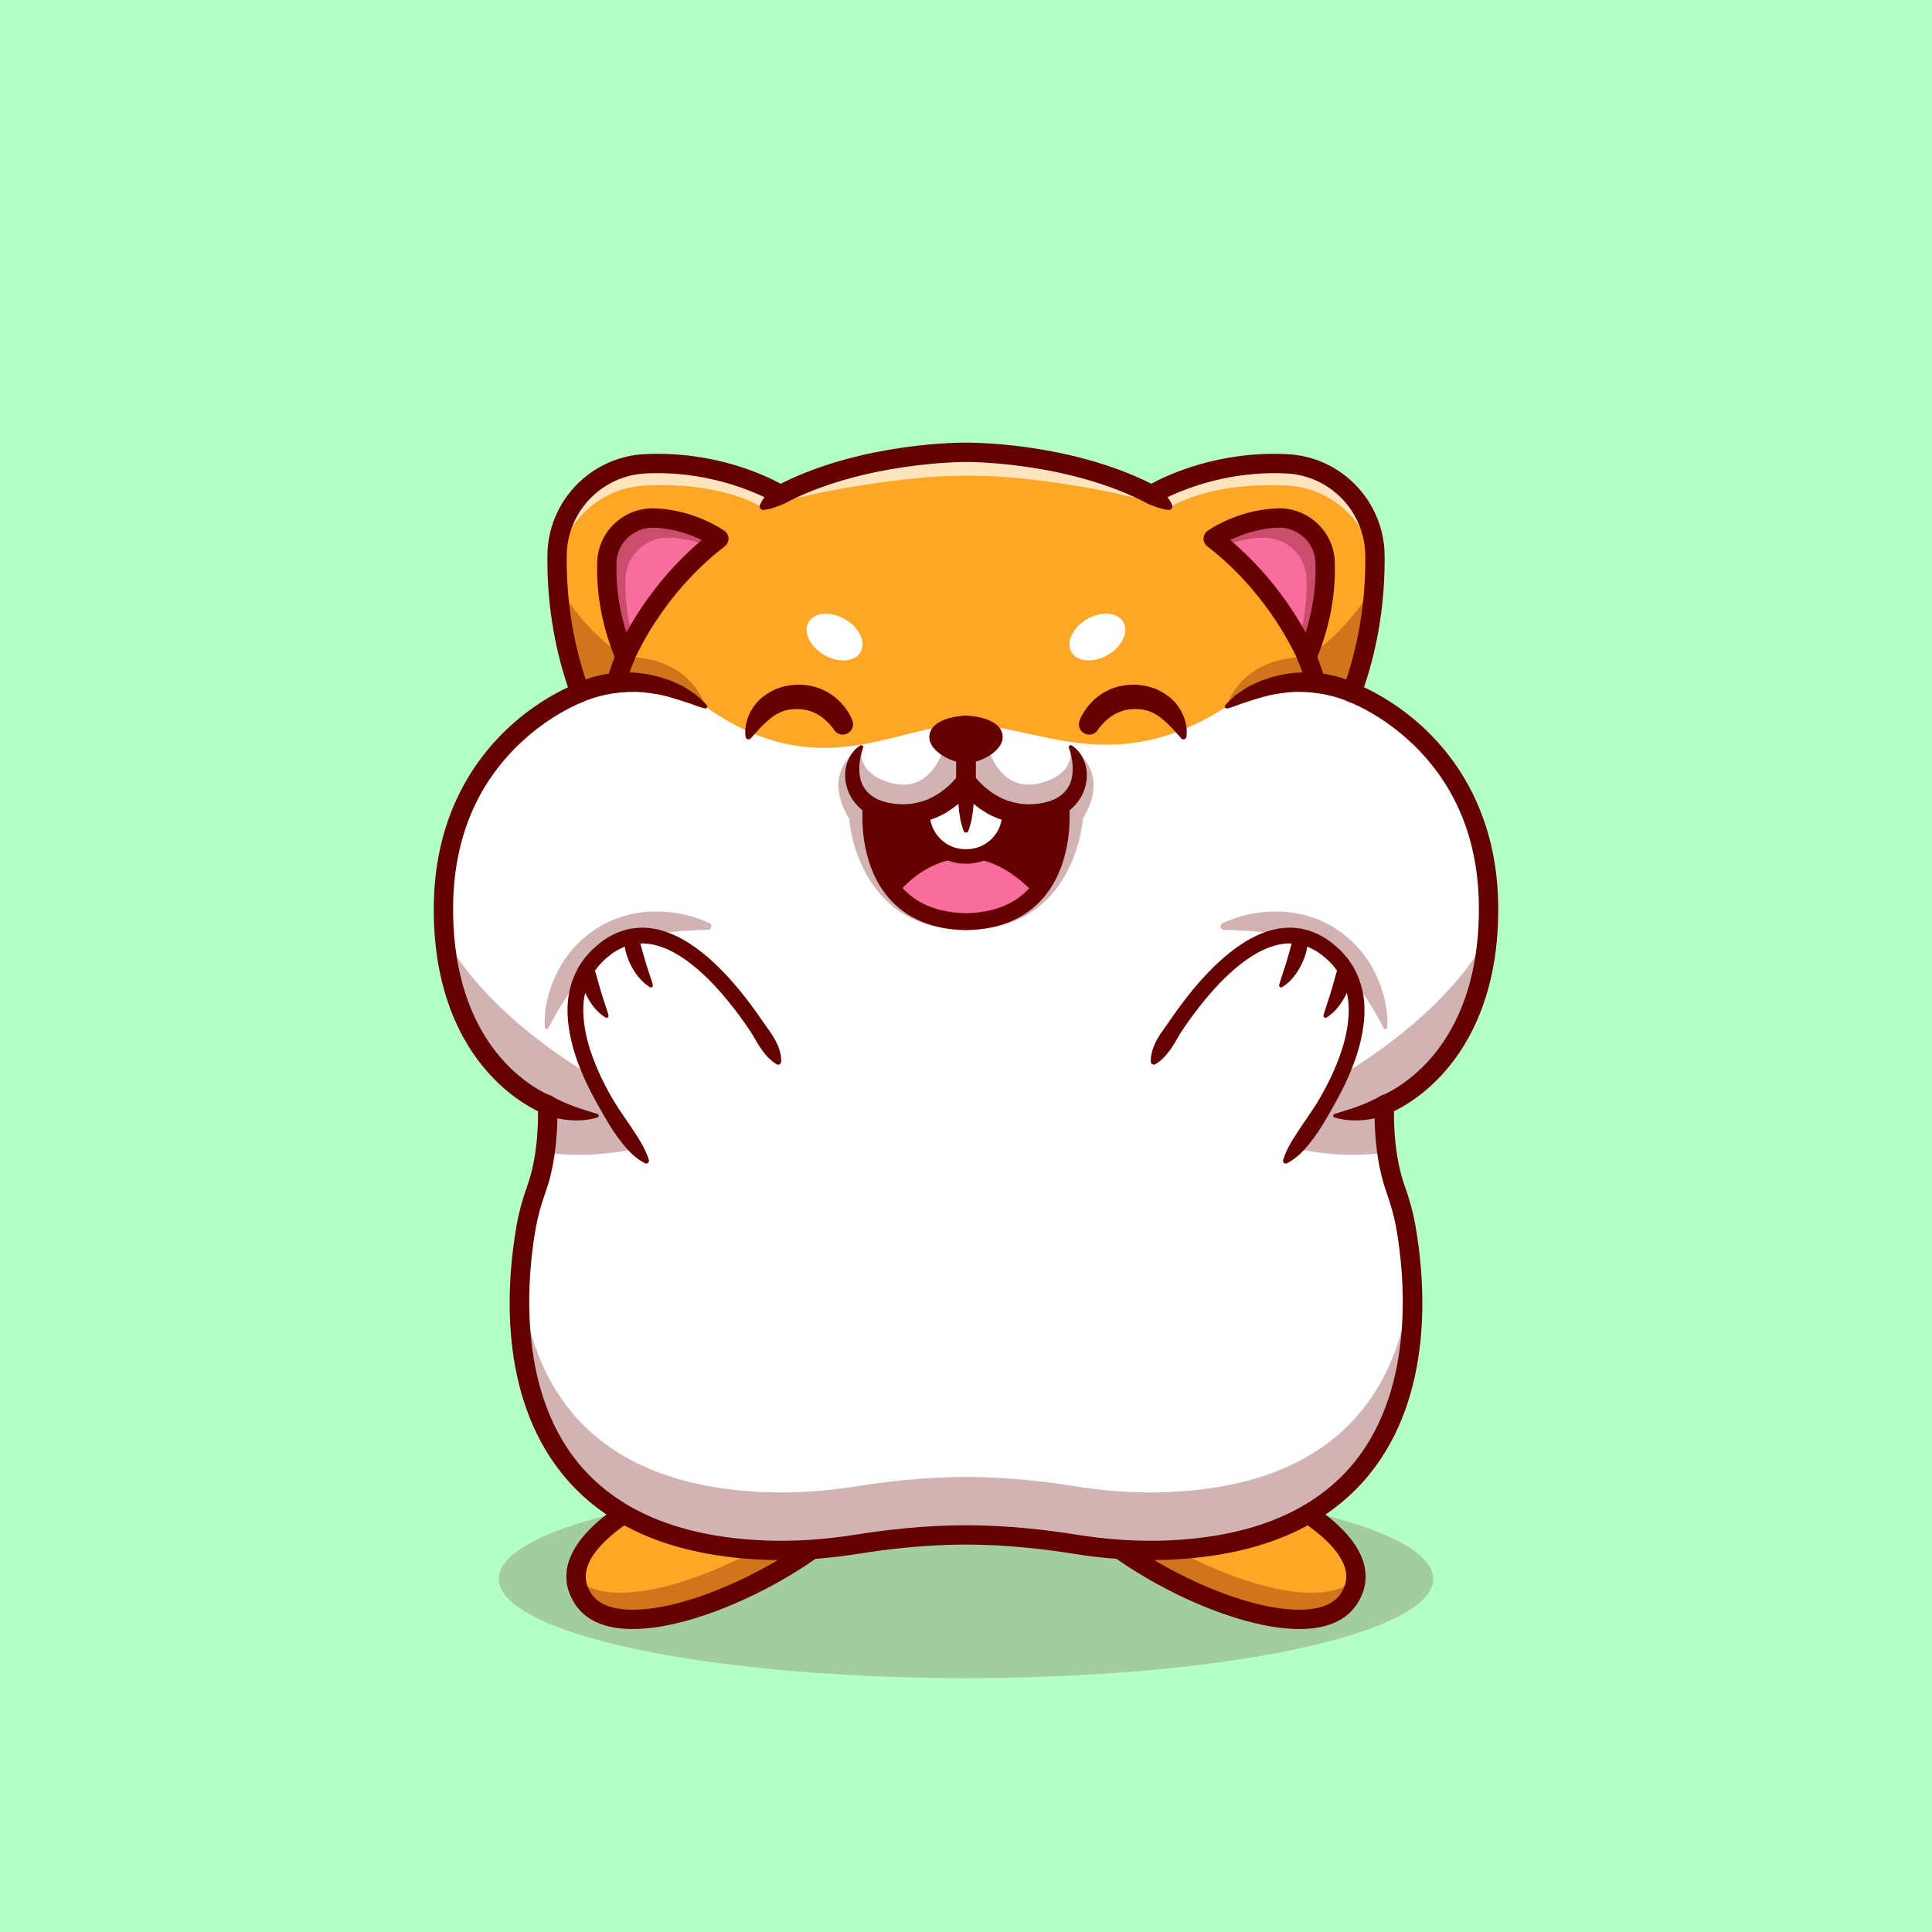 <?xml version="1.0" encoding="utf-8"?>
<!-- Generator: Adobe Illustrator 27.5.0, SVG Export Plug-In . SVG Version: 6.00 Build 0)  -->
<svg version="1.1" id="Layer_1" xmlns="http://www.w3.org/2000/svg" xmlns:xlink="http://www.w3.org/1999/xlink" x="0px" y="0px"
	 viewBox="0 0 4000 4000" style="enable-background:new 0 0 4000 4000;" xml:space="preserve">
<g>
	<g>
		<rect style="fill:#B3FFC7;" width="4000" height="4000"/>
	</g>
	<g>
		<g style="opacity:0.2;">
			<ellipse style="fill:#650000;" cx="2000" cy="3268.845" rx="967.321" ry="205.619"/>
		</g>
		<g>
			<g>
				<g>
					<path style="fill:#FEA726;" d="M1414.821,3068.571c0,0-286.071,114.107-208.928,239.464
						c77.143,125.357,440.357-38.571,564.107-176.786S1414.821,3068.571,1414.821,3068.571z"/>
				</g>
				<g style="opacity:0.3;">
					<path style="fill:#650000;" d="M1757.601,3059.656c-3.175,5.163-7.295,10.668-12.601,16.594
						c-118.267,132.091-455.224,287.64-552.188,191.743c0.684,13.131,4.76,26.521,13.081,40.042
						c77.143,125.357,440.357-38.572,564.107-176.786C1804.097,3093.167,1792.388,3071.335,1757.601,3059.656z"/>
				</g>
				<g>
					<path style="fill:#650000;" d="M1309.807,3372.739c-7.473,0-14.712-0.308-21.738-0.933
						c-46.643-4.18-80.02-22.104-99.209-53.286c-17.095-27.778-20.698-57.153-10.713-87.31
						c33.862-102.251,221.301-178.042,229.265-181.216c1.382-0.552,2.822-0.947,4.294-1.182
						c0.852-0.137,86.355-13.516,175.068-18.74c170.459-10.005,206.216,18.232,218.262,40.366
						c11.604,21.318,4.829,46.27-20.137,74.15C1688.394,3252.378,1457.922,3372.739,1309.807,3372.739z M1420.154,3087.983
						c-51.016,20.752-181.125,86.553-204.043,155.825c-6.177,18.672-3.948,36.255,6.816,53.745
						c12.209,19.844,35.327,31.421,68.708,34.409c6.094,0.547,12.419,0.811,18.926,0.811
						c135.635,0.01,355.439-115.352,444.539-214.863c12.988-14.507,16.794-24.692,14.805-28.345
						c-1.628-2.998-20.552-28.989-180.781-19.561C1510.222,3074.648,1433.977,3085.884,1420.154,3087.983z"/>
				</g>
			</g>
			<g>
				<g>
					<path style="fill:#FEA726;" d="M2585.179,3068.571c0,0,286.071,114.107,208.928,239.464
						c-77.143,125.357-440.357-38.571-564.107-176.786S2585.179,3068.571,2585.179,3068.571z"/>
				</g>
				<g style="opacity:0.3;">
					<path style="fill:#650000;" d="M2242.399,3059.656c3.175,5.163,7.295,10.668,12.601,16.594
						c118.267,132.091,455.224,287.64,552.188,191.743c-0.684,13.131-4.76,26.521-13.081,40.042
						c-77.143,125.357-440.357-38.572-564.107-176.786C2195.903,3093.167,2207.612,3071.335,2242.399,3059.656z"/>
				</g>
				<g>
					<path style="fill:#650000;" d="M2690.193,3372.739c-148.115,0-378.579-120.356-475.093-228.149
						c-24.966-27.881-31.741-52.832-20.137-74.15c12.048-22.134,47.771-50.386,218.262-40.366
						c88.713,5.225,174.216,18.604,175.068,18.74c1.472,0.234,2.913,0.63,4.294,1.182c7.964,3.174,195.403,78.965,229.265,181.216
						c9.985,30.156,6.382,59.531-10.713,87.31c-19.189,31.182-52.566,49.106-99.209,53.286
						C2704.915,3372.432,2697.656,3372.739,2690.193,3372.739z M2347.1,3067.959c-101.833,0-115.623,19.067-117.004,21.606
						c-1.99,3.652,1.816,13.838,14.805,28.345c93.374,104.282,330.31,226.016,463.464,214.053
						c33.381-2.988,56.499-14.565,68.708-34.409c10.764-17.49,12.993-35.073,6.816-53.745
						c-22.917-69.272-153.027-135.073-204.041-155.825c-13.85-2.104-90.315-13.364-169.236-17.993
						C2386.348,3068.569,2365.305,3067.959,2347.1,3067.959z"/>
				</g>
			</g>
			<g>
				<g>
					<path style="fill:#FFFFFF;" d="M2866.45,2287.5c0,0-5.3,95.05,22.4,172.65c9.25,25.85,16.95,52.2,21.7,79.25
						c29.25,165.9,65.2,646.15-491.45,669.85c-65.2,2.8-130.5-1.95-194.9-12.35c-50.65-8.15-134.9-19.05-224.2-19.05
						c-89.3,0-173.55,10.9-224.2,19.05c-64.4,10.4-129.7,15.15-194.9,12.35c-556.65-23.7-520.7-503.95-491.45-669.85
						c4.75-27.05,12.45-53.4,21.7-79.25c8.6-24.05,14-49.75,17.4-73.75c7.55-53.6,5-98.9,5-98.9S941.8,2218,920.1,1936.95
						c-1.65-21.2-2.35-43.6-1.9-67.3c6.4-334.8,278.45-433.95,282.8-435.55h0.05c0,0,0-0.05-0.05-0.1
						c-29-79.55-41.8-155.9-46-221.95c-1.4-22.05-1.85-42.95-1.65-62.45c1.05-101.65,80.9-184.35,182.4-189.35
						c164.7-8.1,279.95,64.05,279.95,64.05c171.45-90,384.3-87.85,384.3-87.85s212.85-2.15,384.3,87.85
						c0,0,115.25-72.15,279.95-64.05c101.5,5,181.35,87.7,182.4,189.35c0.85,77.95-8.95,178.4-47.7,284.5
						c0,0,276.4,98.05,282.85,435.55C3088.2,2207.15,2866.45,2287.5,2866.45,2287.5z"/>
				</g>
				<g>
					<path style="fill:#FEA726;" d="M2846.65,1149.6c-1.05-101.65-80.9-184.35-182.4-189.35c-164.7-8.1-279.95,64.05-279.95,64.05
						c-171.45-90-384.3-87.85-384.3-87.85s-212.85-2.15-384.3,87.85c0,0-115.25-72.15-279.95-64.05
						c-101.5,5-181.35,87.7-182.4,189.35c-0.85,77.95,8.95,178.35,47.65,284.4c0.05,0.05,0.05,0.1,0.05,0.1
						s115.899-72.872,259.55,28.95c236.543,167.664,396.55,36.491,539.4,36.491s303.571,115.992,539.4-36.491
						c147.862-95.605,259.55-28.95,259.55-28.95s0-0.05,0.05-0.1C2837.7,1327.95,2847.5,1227.55,2846.65,1149.6z"/>
				</g>
				<g>
					
						<ellipse transform="matrix(0.5 -0.866 0.866 0.5 -278.306 2155.912)" style="fill:#FFFFFF;" cx="1727.922" cy="1318.976" rx="42.858" ry="62.058"/>
				</g>
				<g>
					
						<ellipse transform="matrix(0.866 -0.5 0.5 0.866 -355.087 1312.748)" style="fill:#FFFFFF;" cx="2272.078" cy="1318.976" rx="62.058" ry="42.858"/>
				</g>
				<g style="opacity:0.3;">
					<path style="fill:#650000;" d="M2419.1,3089.25c-65.2,2.8-130.5-1.95-194.9-12.35c-50.65-8.15-134.9-19.05-224.2-19.05
						c-89.3,0-173.55,10.9-224.2,19.05c-64.4,10.4-129.7,15.15-194.9,12.35c-388.168-16.527-488.144-255.045-503.203-454.179
						c-14.588,206.729,31.862,554.111,503.203,574.179c65.2,2.8,130.5-1.95,194.9-12.35c50.65-8.15,134.9-19.05,224.2-19.05
						c89.3,0,173.55,10.9,224.2,19.05c64.4,10.4,129.7,15.15,194.9,12.35c471.342-20.068,517.791-367.45,503.203-574.179
						C2907.244,2834.205,2807.268,3072.723,2419.1,3089.25z"/>
				</g>
				<g style="opacity:0.3;">
					<path style="fill:#650000;" d="M1317.3,2377.6c0,0-83.75,22.55-188.75,8.8c7.55-53.6,5-98.9,5-98.9S941.8,2218,920.1,1936.95
						c0,0,62.4,144.85,305.1,291.1C1225.2,2228.05,1253.55,2315,1317.3,2377.6z"/>
				</g>
				<g style="opacity:0.3;">
					<path style="fill:#650000;" d="M2682.7,2377.6c0,0,83.75,22.55,188.75,8.8c-7.55-53.6-5-98.9-5-98.9s191.75-69.5,213.45-350.55
						c0,0-62.4,144.85-305.1,291.1C2774.8,2228.05,2746.45,2315,2682.7,2377.6z"/>
				</g>
				<g style="opacity:0.3;">
					<g>
						<path style="fill:#650000;" d="M1128.018,2126.984c-0.815-10.032-0.494-19.777,0.521-29.575
							c0.931-9.801,2.685-19.486,4.896-29.125c4.524-19.237,11.405-38.096,20.598-56.073c18.158-35.994,46.644-68.362,82.308-90.593
							c17.672-11.279,37.106-19.846,57.106-25.4c9.896-3.267,20.15-4.747,30.234-6.71c5.087-0.61,10.178-1.139,15.261-1.583
							c2.541-0.209,5.073-0.529,7.608-0.636l7.598-0.154c40.512-0.487,79.803,7.654,114.94,24.253
							c3.577,1.691,5.107,5.961,3.417,9.539c-1.188,2.515-3.651,4.017-6.251,4.102l-0.054,0.001
							c-37.752,1.147-73.604,2.66-107.371,9.325c-8.539,1.074-16.602,3.95-24.861,5.553c-7.961,2.688-16.087,4.68-23.726,7.852
							c-7.826,2.714-15.201,6.323-22.693,9.609c-3.601,1.942-7.161,3.94-10.82,5.75c-3.654,1.821-6.998,4.188-10.526,6.232
							c-27.648,17.3-51.917,40.251-73.347,67.366c-21.336,27.175-40.04,58.08-57.366,91.526l-0.116,0.223
							c-0.991,1.914-3.347,2.661-5.261,1.67C1128.877,2129.493,1128.127,2128.276,1128.018,2126.984z"/>
					</g>
				</g>
				<g style="opacity:0.3;">
					<g>
						<path style="fill:#650000;" d="M2864.51,2128.24c-17.327-33.446-36.03-64.351-57.367-91.526
							c-21.431-27.114-45.699-50.066-73.347-67.366c-3.528-2.043-6.873-4.41-10.526-6.232c-3.658-1.809-7.218-3.807-10.819-5.75
							c-7.493-3.286-14.867-6.896-22.693-9.609c-7.639-3.171-15.765-5.164-23.726-7.852c-8.26-1.603-16.323-4.479-24.862-5.553
							c-33.767-6.665-69.619-8.177-107.371-9.325l-0.045-0.002c-3.955-0.12-7.064-3.423-6.943-7.378
							c0.084-2.78,1.75-5.144,4.1-6.261c35.137-16.599,74.429-24.74,114.94-24.253l7.598,0.154c2.535,0.107,5.068,0.427,7.609,0.636
							c5.083,0.444,10.175,0.973,15.261,1.583c10.084,1.963,20.338,3.444,30.234,6.71c19.999,5.554,39.432,14.121,57.104,25.4
							c35.664,22.231,64.15,54.6,82.308,90.593c9.192,17.977,16.074,36.836,20.598,56.073c2.211,9.639,3.965,19.324,4.895,29.125
							c1.016,9.799,1.338,19.543,0.521,29.575c-0.175,2.148-2.058,3.749-4.207,3.574c-1.388-0.112-2.546-0.939-3.146-2.089
							L2864.51,2128.24z"/>
					</g>
				</g>
				<g style="opacity:0.3;">
					<path style="fill:#650000;" d="M1460.55,1463c-131.55-89.4-259.5-28.9-259.5-28.9s0-0.05-0.05-0.1
						c-29-79.55-41.8-155.9-46-221.95c66.05,108.85,139.3,148.15,139.3,148.15C1432.45,1360.7,1459.75,1459.9,1460.55,1463z"/>
				</g>
				<g style="opacity:0.3;">
					<path style="fill:#650000;" d="M2539.45,1463c131.55-89.4,259.5-28.9,259.5-28.9s0-0.05,0.05-0.1
						c29-79.55,41.8-155.9,46-221.95c-66.05,108.85-139.3,148.15-139.3,148.15C2567.55,1360.7,2540.25,1459.9,2539.45,1463z"/>
				</g>
				<g style="opacity:0.3;">
					<path style="fill:#650000;" d="M2215.971,1545.803c0,0,15.625,57.857-65.536,76.339
						c-81.161,18.482-104.464-73.777-104.464-73.777l-45.977-2.562l-45.977,2.562c0,0-23.304,92.26-104.464,73.777
						c-81.161-18.482-65.536-76.339-65.536-76.339s-87.946,46.607-26.071,149.063c0,0,14.542,230.491,242.048,230.491
						s242.048-230.491,242.048-230.491C2303.917,1592.411,2215.971,1545.803,2215.971,1545.803z"/>
				</g>
				<g style="opacity:0.7;">
					<path style="fill:#FFFFFF;" d="M1335.75,1005.25c164.7-8.1,241.928,45.286,241.928,45.286
						c100.597-30.743,210.697-48.191,293.253-57.86c86.627-10.145,174.081-10.444,260.722-0.423
						c81.563,9.434,189.687,26.783,290.668,58.283c0,0,77.229-53.386,241.929-45.286c98.123,4.834,175.998,82.286,182.022,179.272
						c0.37-12.053,0.5-23.743,0.378-34.922c-1.05-101.65-80.9-184.35-182.4-189.35c-164.7-8.1-279.95,64.05-279.95,64.05
						c-171.45-90-384.3-87.85-384.3-87.85s-212.85-2.15-384.3,87.85c0,0-115.25-72.15-279.95-64.05
						c-101.5,5-181.35,87.7-182.4,189.35c-0.122,11.179,0.008,22.869,0.378,34.922
						C1159.752,1087.536,1237.627,1010.084,1335.75,1005.25z"/>
				</g>
				<g>
					<g>
						<path style="fill:#650000;" d="M1191.566,1416.51c1.963-1.1,3.333-1.771,4.833-2.54c1.511-0.792,2.955-1.459,4.399-2.122
							c2.894-1.39,5.816-2.649,8.731-3.738c5.817-2.423,11.718-4.255,17.64-6.158c11.893-3.401,23.973-6.064,36.185-7.628
							c24.395-3.11,49.248-3.153,73.372,1.034c6.095,0.543,11.976,2.394,17.928,3.651l8.882,2.089c2.964,0.665,5.801,1.81,8.7,2.695
							l17.239,5.697c5.561,2.363,11.039,4.905,16.469,7.487c11.096,4.673,20.801,12.052,30.725,18.497
							c2.481,1.627,4.767,3.561,7.008,5.546c2.279,1.919,4.496,3.923,6.68,5.952c4.409,3.987,8.658,8.135,12.682,12.468
							c1.668,1.797,1.564,4.607-0.233,6.276c-1.17,1.086-2.769,1.421-4.203,1.027l-0.396-0.111
							c-5.695-1.582-11.166-3.352-16.477-5.282c-5.443-1.683-10.333-4.281-15.807-5.642c-5.283-1.726-10.579-3.315-15.73-5.114
							c-2.596-0.85-5.109-1.886-7.724-2.629l-7.864-2.12c-20.511-6.787-41.616-10.415-62.577-12.458l-15.767-0.958
							c-5.264,0.068-10.514,0.278-15.753,0.243c-10.474,0.383-20.905,1.388-31.228,2.97c-10.347,1.462-20.501,3.87-30.568,6.415
							c-4.911,1.576-9.971,2.848-14.748,4.602c-2.457,0.797-4.802,1.686-7.131,2.556c-1.183,0.43-2.363,0.861-3.41,1.316
							l-2.849,1.176l-1.638,0.675c-10.193,4.204-21.863-0.652-26.066-10.845C1178.977,1432.09,1182.864,1421.376,1191.566,1416.51z"
							/>
					</g>
					<g>
						<path style="fill:#650000;" d="M1143.546,2270.165c0.142,0.107,1.151,0.682,1.868,1.06l2.433,1.331l5.17,2.695
							c3.534,1.788,7.171,3.553,10.896,5.244c7.437,3.407,15.146,6.57,23.052,9.584c7.96,2.754,16.035,5.768,24.385,8.237
							l25.614,8.069l0.069,0.021c1.985,0.626,3.088,2.743,2.462,4.728c-0.389,1.235-1.378,2.135-2.531,2.483
							c-4.506,1.327-9.081,2.438-13.7,3.383c-4.615,0.778-9.286,1.588-13.973,1.963c-9.385,0.925-18.871,0.902-28.371,0.275
							c-9.507-0.645-19.023-2.042-28.481-4.219c-4.741-1.044-9.436-2.421-14.141-3.983c-2.349-0.808-4.702-1.632-7.065-2.628
							c-1.183-0.499-2.363-0.959-3.586-1.548c-1.279-0.604-2.247-1.051-4.049-2.023l-1.688-0.909
							c-9.775-5.269-13.429-17.465-8.16-27.24s17.465-13.428,27.239-8.159C1141.86,2268.997,1142.773,2269.591,1143.546,2270.165z"
							/>
					</g>
					<g>
						<path style="fill:#650000;" d="M2789.423,1451.704l-2.849-1.176c-1.046-0.455-2.227-0.886-3.409-1.316
							c-2.329-0.87-4.675-1.759-7.131-2.556c-4.777-1.754-9.838-3.026-14.749-4.602c-10.066-2.545-20.221-4.952-30.568-6.415
							c-10.323-1.582-20.754-2.587-31.228-2.97c-5.239,0.035-10.488-0.175-15.752-0.243l-15.767,0.958
							c-20.962,2.043-42.067,5.671-62.578,12.458l-7.864,2.12c-2.615,0.743-5.128,1.78-7.723,2.629
							c-5.151,1.798-10.447,3.387-15.73,5.114c-5.474,1.361-10.364,3.959-15.807,5.642c-5.311,1.93-10.781,3.7-16.477,5.282
							l-0.388,0.109c-2.363,0.657-4.811-0.726-5.468-3.09c-0.427-1.538,0.016-3.118,1.024-4.21
							c4.025-4.333,8.274-8.481,12.683-12.468c2.184-2.029,4.401-4.033,6.68-5.952c2.241-1.985,4.526-3.918,7.008-5.546
							c9.924-6.445,19.63-13.824,30.725-18.497c5.43-2.582,10.908-5.123,16.47-7.487l17.238-5.697c2.899-0.885,5.736-2.03,8.7-2.695
							l8.883-2.089c5.952-1.257,11.833-3.108,17.928-3.651c24.124-4.187,48.977-4.144,73.372-1.034
							c12.212,1.564,24.292,4.227,36.185,7.628c5.922,1.903,11.823,3.735,17.64,6.158c2.914,1.089,5.836,2.347,8.73,3.738
							c1.444,0.663,2.888,1.329,4.399,2.122c1.5,0.769,2.87,1.44,4.833,2.54c9.618,5.392,13.043,17.559,7.653,27.175
							c-4.996,8.912-15.811,12.509-25.023,8.698L2789.423,1451.704z"/>
					</g>
					<g>
						<path style="fill:#650000;" d="M2876.403,2304.835c-1.803,0.972-2.77,1.418-4.049,2.023c-1.223,0.588-2.402,1.049-3.586,1.548
							c-2.363,0.996-4.716,1.82-7.065,2.628c-4.705,1.563-9.399,2.939-14.141,3.983c-9.458,2.177-18.973,3.574-28.48,4.219
							c-9.501,0.627-18.987,0.651-28.372-0.275c-4.688-0.375-9.359-1.185-13.973-1.963c-4.619-0.945-9.193-2.056-13.7-3.383
							c-1.997-0.587-3.14-2.682-2.552-4.679c0.366-1.243,1.315-2.155,2.461-2.524l0.092-0.028l25.614-8.069
							c8.35-2.469,16.425-5.483,24.385-8.237c7.906-3.014,15.616-6.177,23.053-9.584c3.724-1.691,7.361-3.456,10.896-5.244
							l5.17-2.695l2.433-1.331c0.717-0.377,1.726-0.952,1.869-1.06c8.87-6.681,21.477-4.905,28.157,3.965
							c6.681,8.871,4.906,21.477-3.965,28.158c-0.791,0.596-1.611,1.124-2.455,1.586L2876.403,2304.835z"/>
					</g>
					<g>
						<path style="fill:#650000;" d="M2724.26,1433.706c-8.84,0-16.924-5.903-19.312-14.849
							c-6.389-23.945-17.561-50.664-17.673-50.933c-4.275-10.186,0.515-21.904,10.698-26.182
							c10.181-4.292,21.902,0.508,26.179,10.688c0.5,1.191,12.334,29.463,19.443,56.113c2.847,10.674-3.496,21.631-14.167,24.482
							C2727.703,1433.486,2725.967,1433.706,2724.26,1433.706z"/>
					</g>
					<g>
						<path style="fill:#650000;" d="M1275.74,1433.706c-1.707,0-3.44-0.22-5.168-0.679c-10.671-2.852-17.014-13.809-14.167-24.482
							c7.109-26.65,18.943-54.922,19.443-56.113c4.275-10.176,15.996-14.971,26.179-10.688
							c10.183,4.277,14.973,15.996,10.698,26.182c-0.112,0.269-11.284,26.987-17.673,50.933
							C1292.666,1427.803,1284.578,1433.706,1275.74,1433.706z"/>
					</g>
					<g>
						<path style="fill:#650000;" d="M1626.266,1041.276c-3.133,1.753-6.694,3.313-10.202,4.745
							c-3.544,1.427-7.154,2.764-10.842,3.973c-3.631,1.293-7.427,2.36-11.233,3.383c-3.845,0.978-7.829,1.754-12.023,2.325
							l-0.487,0.067c-4.167,0.568-8.005-2.351-8.573-6.517c-0.184-1.353,0.012-2.7,0.486-3.883c1.752-4.333,3.95-8.164,6.342-11.713
							c2.432-3.502,4.982-6.81,7.723-9.851c2.686-3.124,5.505-6.035,8.421-8.812c2.953-2.767,5.88-5.369,9.284-7.697l0.026-0.018
							c9.126-6.243,21.585-3.906,27.828,5.22c6.243,9.126,3.906,21.586-5.22,27.828
							C1627.307,1040.662,1626.774,1040.99,1626.266,1041.276z"/>
					</g>
					<g>
						<path style="fill:#650000;" d="M2394.838,1007.296c3.403,2.328,6.331,4.929,9.285,7.697c2.915,2.777,5.735,5.689,8.42,8.812
							c2.742,3.041,5.292,6.349,7.723,9.851c2.391,3.549,4.59,7.379,6.343,11.713c1.576,3.899-0.306,8.337-4.205,9.915
							c-1.266,0.511-2.588,0.659-3.85,0.491l-0.519-0.072c-4.194-0.571-8.179-1.348-12.023-2.325
							c-3.806-1.023-7.603-2.09-11.234-3.383c-3.688-1.21-7.299-2.546-10.841-3.973c-3.508-1.432-7.069-2.992-10.203-4.745
							c-9.651-5.398-13.098-17.596-7.7-27.246c5.398-9.651,17.596-13.098,27.246-7.7c0.519,0.289,1.021,0.599,1.503,0.928
							L2394.838,1007.296z"/>
					</g>
					<g>
						<g>
							<path style="fill:#650000;" d="M2000,1616.518c89.286,109.018,196.083,52.098,196.083,52.098s26.06,235.313-196.083,239.598
								c-222.143-4.286-196.083-239.598-196.083-239.598S1910.714,1725.536,2000,1616.518z"/>
						</g>
						<g>
							<path style="fill:#650000;" d="M2074.643,1517.143c-10.178-34.286-74.643-35.625-74.643-35.625s-64.464,1.339-74.643,35.625
								c-10.179,34.286,42.679,62.679,74.643,62.679S2084.822,1551.428,2074.643,1517.143z"/>
						</g>
						<g>
							<path style="fill:#F76D9B;" d="M1856.825,1851.536c0,0,128.075-168.107,286.339,0
								C2143.164,1851.536,1998.293,1978.071,1856.825,1851.536z"/>
						</g>
						<g>
							<g>
								<path style="fill:#FFFFFF;" d="M2000,1616.518c27.891,42.147,90.043,63.981,90.043,63.981v3.549
									c0,48.686-39.024,88.602-87.706,89.154c-0.772,0.009-1.552,0.013-2.337,0.013s-1.565-0.004-2.337-0.013
									c-48.682-0.552-87.706-40.468-87.706-89.154v-3.549C1909.957,1680.499,1972.109,1658.665,2000,1616.518z"/>
							</g>
							<g>
								<path style="fill:#650000;" d="M2000,1788.213l-2.432-0.01c-56.614-0.64-102.612-47.363-102.612-104.155v-3.55
									c0-6.367,4.021-12.041,10.029-14.15c0.562-0.2,57.798-20.771,82.505-58.105c2.778-4.199,7.476-6.724,12.51-6.724
									s9.731,2.524,12.51,6.724c24.707,37.334,81.943,57.905,82.52,58.11c5.994,2.119,10.015,7.788,10.015,14.146v3.55
									c0,56.792-45.999,103.516-102.537,104.155L2000,1788.213z M1925.242,1690.562c3.284,37.432,34.587,67.212,72.593,67.642
									l2.166,0.01l2.241-0.01c37.935-0.43,69.233-30.21,72.517-67.642c-16.816-7.183-50.53-23.77-74.758-49.946
									C1975.771,1666.792,1942.058,1683.379,1925.242,1690.562z"/>
							</g>
							<g>
								<path style="fill:#650000;" d="M2015,1616.517c1.235,8.684,1.493,17.367,1.509,26.05c0.032,8.683-0.406,17.366-1.12,26.049
									c-0.685,8.683-1.77,17.367-3.415,26.05c-1.788,8.683-3.792,17.366-7.332,26.049c-1.046,2.565-3.972,3.795-6.536,2.75
									c-1.296-0.527-2.257-1.55-2.75-2.75c-3.539-8.683-5.544-17.366-7.332-26.049c-1.645-8.683-2.73-17.367-3.415-26.05
									c-0.714-8.683-1.152-17.366-1.12-26.049c0.016-8.683,0.274-17.366,1.509-26.05c1.179-8.284,8.85-14.044,17.134-12.865
									C2008.961,1604.624,2014.071,1610.02,2015,1616.517z"/>
							</g>
						</g>
						<g>
							<path style="fill:#650000;" d="M2000,1925.713c-0.112,0-0.225,0-0.337-0.005c-68.22-1.313-121.594-23.369-158.638-65.557
								c-66.658-75.903-55.032-188.696-54.502-193.462c0.637-5.767,4.094-10.84,9.229-13.55c5.127-2.71,11.272-2.7,16.394,0.034
								c3.804,1.987,95.601,48.364,174.314-47.744c3.325-4.058,8.293-6.411,13.54-6.411s10.215,2.354,13.54,6.411
								c78.711,96.113,170.505,49.736,174.375,47.71c5.127-2.671,11.267-2.661,16.365,0.049c5.1,2.72,8.562,7.759,9.197,13.501
								c0.53,4.766,12.156,117.559-54.502,193.462c-37.043,42.188-90.417,64.243-158.638,65.557
								C2000.225,1925.713,2000.112,1925.713,2000,1925.713z M1820.537,1693.403c0.342,33.867,6.814,98.262,46.921,143.809
								c30.222,34.321,74.814,52.319,132.542,53.496c57.727-1.177,102.319-19.175,132.542-53.496
								c40.105-45.542,46.577-109.932,46.921-143.813c-37.737,10.845-112.219,19.209-179.463-50.537
								C1932.756,1712.612,1858.274,1704.229,1820.537,1693.403z"/>
						</g>
						<g>
							<path style="fill:#650000;" d="M2020,1568.303v48.214l-3.032-10.587l1.086,1.449c0.412,0.575,0.899,1.19,1.409,1.819
								c0.983,1.244,1.971,2.49,3.08,3.727c2.073,2.517,4.447,4.873,6.66,7.338c4.667,4.751,9.569,9.299,14.766,13.441
								c10.314,8.394,21.638,15.309,33.557,20.624c12.03,5.099,24.69,8.228,37.656,10.12l9.857,0.57
								c1.646,0.083,3.287,0.262,4.941,0.278l4.987-0.267l9.999-0.438l9.833-1.423l4.938-0.695c1.643-0.24,3.118-0.814,4.69-1.196
								l9.333-2.517l8.63-3.625l2.184-0.881l1.932-1.185l3.899-2.338c10.332-6.239,18.666-14.935,23.818-25.709
								c5.219-10.773,6.904-23.276,6.708-36.134c-0.256-12.987-2.694-26.256-7.833-40.603l-0.078-0.219
								c-0.742-2.073,0.336-4.355,2.41-5.098c1.178-0.422,2.441-0.245,3.434,0.359c14.42,8.877,24.292,24.481,28.738,41.355
								c4.509,17.01,3.074,35.769-3.506,52.908c-6.489,17.231-18.761,32.361-33.534,42.93l-5.649,3.824l-2.844,1.888l-2.982,1.487
								l-12.029,5.844c-4.097,1.478-8.231,2.819-12.372,4.202c-2.072,0.635-4.147,1.472-6.226,1.924l-6.249,1.306
								c-4.172,0.846-8.353,1.752-12.548,2.504l-12.673,1.124l-6.35,0.515c-2.128,0.059-4.274-0.054-6.411-0.079l-12.853-0.339
								c-17.142-1.614-34.141-5.61-50.121-12.2c-15.952-6.643-30.564-15.931-43.689-26.711c-6.579-5.393-12.609-11.378-18.4-17.583
								c-2.818-3.198-5.601-6.398-8.204-9.846c-1.332-1.663-2.62-3.444-3.895-5.242c-0.637-0.879-1.278-1.783-1.927-2.778
								l-2.108-3.25h-0.001c-2.061-3.209-3.041-6.803-3.035-10.353l0.002-0.237v-48.214c0-11.045,8.954-20,20-20
								S2020,1557.258,2020,1568.303z"/>
						</g>
						<g>
							<path style="fill:#650000;" d="M2020,1568.303v48.214v0.253c0,3.815-1.11,7.352-3.033,10.337h-0.001l-2.108,3.25
								c-0.649,0.995-1.29,1.899-1.927,2.778c-1.276,1.798-2.563,3.579-3.895,5.242c-2.603,3.448-5.386,6.648-8.204,9.846
								c-5.79,6.205-11.821,12.19-18.4,17.583c-13.125,10.78-27.736,20.068-43.689,26.711c-15.98,6.589-32.979,10.586-50.121,12.2
								l-12.852,0.339c-2.138,0.026-4.283,0.138-6.411,0.079l-6.351-0.515l-12.673-1.124c-4.196-0.752-8.376-1.658-12.548-2.504
								l-6.248-1.306c-2.079-0.452-4.154-1.289-6.226-1.924c-4.141-1.383-8.276-2.723-12.372-4.202l-12.029-5.844l-2.982-1.487
								l-2.844-1.888l-5.649-3.824c-14.773-10.569-27.045-25.698-33.534-42.93c-6.579-17.139-8.015-35.897-3.506-52.908
								c4.447-16.874,14.318-32.478,28.738-41.355c1.875-1.155,4.331-0.57,5.485,1.305c0.656,1.066,0.75,2.319,0.365,3.416
								l-0.085,0.237c-5.138,14.347-7.576,27.616-7.833,40.603c-0.197,12.858,1.49,25.361,6.708,36.134
								c5.152,10.774,13.486,19.47,23.818,25.709l3.899,2.338l1.933,1.185l2.183,0.881l8.631,3.625l9.333,2.517
								c1.573,0.382,3.047,0.956,4.69,1.196l4.938,0.695l9.832,1.423l10,0.438l4.986,0.267c1.654-0.016,3.296-0.195,4.942-0.278
								l9.856-0.57c12.967-1.892,25.627-5.021,37.656-10.12c11.92-5.315,23.244-12.23,33.558-20.624
								c5.197-4.142,10.098-8.69,14.766-13.441c2.213-2.465,4.587-4.821,6.66-7.338c1.108-1.237,2.097-2.483,3.08-3.727
								c0.51-0.629,0.997-1.244,1.409-1.819l1.086-1.449l-3.032,10.587v-48.214c0-11.045,8.954-20,20-20
								S2020,1557.258,2020,1568.303z"/>
						</g>
						<g>
							<path style="fill:#650000;" d="M1543.644,1525.483c-1.729-12.665-0.065-24.604,3.663-36.394
								c3.777-11.704,9.924-22.949,18.251-32.902c8.227-10.089,19.249-18.074,30.898-24.712l9.122-4.373
								c3.038-1.509,6.297-2.289,9.464-3.434c6.36-2.426,12.896-3.423,19.44-4.586c25.441-4.231,53.756,0.054,77.382,13.142
								c11.88,6.365,22.217,14.973,30.93,24.591c2.191,2.399,4.246,4.901,6.262,7.427c1.904,2.618,3.809,5.211,5.577,7.913
								c1.758,2.71,3.466,5.447,4.973,8.372c0.788,1.403,1.528,2.946,2.269,4.448c0.369,0.728,0.741,1.528,1.103,2.385l1.243,2.897
								c5.085,10.714,0.521,23.523-10.194,28.607c-10.715,5.085-23.522,0.521-28.608-10.193c-0.038,0.1-0.341-0.305-0.629-0.668
								l-0.876-1.122c-0.63-0.804-1.212-1.6-1.929-2.422l-4.176-4.878c-2.881-3.219-6.027-6.178-9.141-9.063
								c-6.373-5.637-13.243-10.332-20.457-13.833c-7.279-3.348-14.672-6.27-22.712-7.4c-1.936-0.54-4.003-0.596-6.049-0.771
								c-2.048-0.162-4.072-0.475-6.149-0.58l-6.342,0.14c-2.129-0.032-4.261-0.073-6.25,0.31
								c-4.063,0.504-8.218,0.803-12.036,1.959c-1.92,0.544-4.022,0.698-5.845,1.498c-1.858,0.72-3.724,1.433-5.63,2.092
								c-7.36,3.171-14.484,7.227-21.146,12.699c-6.74,5.338-13.502,11.466-20.264,18.467c-6.702,6.951-13.644,14.884-20.863,22.986
								l-0.587,0.659c-2.262,2.539-6.154,2.764-8.693,0.502C1544.51,1528.234,1543.836,1526.884,1543.644,1525.483z"/>
						</g>
						<g>
							<path style="fill:#650000;" d="M2445.072,1528.087c-7.219-8.102-14.16-16.035-20.863-22.986
								c-6.763-7.001-13.524-13.129-20.265-18.467c-6.661-5.472-13.785-9.528-21.145-12.699c-1.907-0.659-3.773-1.372-5.631-2.092
								c-1.823-0.8-3.926-0.953-5.845-1.498c-3.818-1.156-7.972-1.455-12.036-1.959c-1.989-0.383-4.121-0.342-6.25-0.31l-6.342-0.14
								c-2.076,0.105-4.1,0.417-6.149,0.58c-2.046,0.176-4.113,0.232-6.049,0.771c-8.04,1.13-15.432,4.052-22.712,7.4
								c-7.212,3.501-14.083,8.196-20.457,13.833c-3.113,2.885-6.259,5.844-9.141,9.063l-4.176,4.878
								c-0.718,0.822-1.298,1.617-1.929,2.422l-0.876,1.122c-0.287,0.363-0.59,0.768-0.629,0.668
								c-5.084,10.714-17.893,15.278-28.607,10.193c-10.715-5.084-15.278-17.893-10.194-28.607l1.243-2.897
								c0.363-0.857,0.735-1.658,1.104-2.385c0.741-1.503,1.482-3.046,2.269-4.448c1.506-2.925,3.214-5.662,4.973-8.372
								c1.769-2.701,3.674-5.294,5.577-7.913c2.015-2.526,4.071-5.028,6.262-7.427c8.712-9.618,19.05-18.226,30.93-24.591
								c23.625-13.088,51.941-17.373,77.383-13.142c6.544,1.163,13.08,2.161,19.44,4.586c3.167,1.145,6.426,1.925,9.464,3.434
								l9.121,4.373c11.65,6.638,22.672,14.623,30.9,24.712c8.326,9.952,14.474,21.198,18.251,32.902
								c3.728,11.79,5.392,23.729,3.662,36.394c-0.46,3.369-3.563,5.728-6.932,5.267c-1.51-0.205-2.817-0.942-3.759-1.997
								L2445.072,1528.087z"/>
						</g>
					</g>
				</g>
				<g>
					<g>
						<path style="fill:#F76D9B;" d="M1294.286,1360.179c0,0,55.714-138.75,193.929-244.822c0,0-55.627-39.927-132.818-42.869
							c-52.562-2.004-97.087,38.747-98.94,91.315C1254.712,1213.315,1261.109,1282.674,1294.286,1360.179z"/>
					</g>
					<g style="opacity:0.3;">
						<path style="fill:#650000;" d="M1295.009,1197.682c1.715-48.684,42.951-86.424,91.629-84.568
							c32.346,1.233,60.578,9.48,81.824,18.139c6.406-5.358,12.95-10.675,19.752-15.895c0,0-55.627-39.927-132.818-42.869
							c-52.562-2.004-97.087,38.748-98.94,91.315c-1.744,49.512,4.651,118.871,37.829,196.375c0,0,5.306-13.188,16.654-34.495
							C1296.788,1275.853,1293.81,1231.702,1295.009,1197.682z"/>
					</g>
					<g>
						<path style="fill:#650000;" d="M1294.287,1380.171c-7.996,0-15.237-4.756-18.389-12.119
							c-35.625-83.228-41.106-157.393-39.429-204.951c1.077-30.566,14.038-58.896,36.499-79.766
							c22.668-21.064,52.168-32.031,83.191-30.83c82.256,3.13,141.248,44.829,143.718,46.602c5.142,3.691,8.232,9.6,8.335,15.928
							c0.1,6.333-2.8,12.334-7.822,16.187c-131.897,101.23-187.012,235.093-187.554,236.431c-3.025,7.49-10.264,12.437-18.342,12.52
							C1294.426,1380.171,1294.355,1380.171,1294.287,1380.171z M1351.66,1092.417c-19.192,0-37.366,7.119-51.465,20.22
							c-14.617,13.579-23.052,32.002-23.75,51.87c-1.24,35.181,1.821,86.328,20.361,145.054
							c25.479-46.567,75.244-123.101,156.091-191.426c-21.726-10.684-56.785-24.077-98.264-25.659
							C1353.643,1092.437,1352.649,1092.417,1351.66,1092.417z"/>
					</g>
				</g>
				<g>
					<g>
						<path style="fill:#F76D9B;" d="M2705.714,1360.179c0,0-55.714-138.75-193.929-244.822c0,0,55.627-39.927,132.818-42.869
							c52.562-2.004,97.087,38.747,98.94,91.315C2745.288,1213.315,2738.892,1282.674,2705.714,1360.179z"/>
					</g>
					<g style="opacity:0.3;">
						<path style="fill:#650000;" d="M2704.991,1197.682c-1.715-48.684-42.951-86.424-91.629-84.568
							c-32.346,1.233-60.578,9.48-81.824,18.139c-6.406-5.358-12.95-10.675-19.752-15.895c0,0,55.627-39.927,132.818-42.869
							c52.562-2.004,97.087,38.748,98.94,91.315c1.744,49.512-4.652,118.871-37.829,196.375c0,0-5.306-13.188-16.654-34.495
							C2703.212,1275.853,2706.19,1231.702,2704.991,1197.682z"/>
					</g>
					<g>
						<path style="fill:#650000;" d="M2705.718,1380.181c-0.076,0-0.151,0-0.229,0c-8.079-0.093-15.31-5.039-18.328-12.534
							c-0.64-1.582-55.774-135.288-187.551-236.426c-5.022-3.853-7.922-9.854-7.822-16.187c0.103-6.328,3.193-12.236,8.335-15.928
							c2.471-1.772,61.462-43.472,143.721-46.602c31.018-1.235,60.525,9.766,83.188,30.83
							c22.461,20.869,35.422,49.199,36.499,79.766c1.677,47.559-3.804,121.724-39.429,204.951
							C2720.95,1375.415,2713.713,1380.181,2705.718,1380.181z M2547.104,1118.135c80.845,68.325,130.61,144.858,156.089,191.426
							c18.54-58.726,21.602-109.873,20.361-145.054c-0.698-19.868-9.133-38.291-23.75-51.87
							c-14.824-13.774-34.146-20.981-54.436-20.161C2603.896,1094.053,2568.838,1107.446,2547.104,1118.135z"/>
					</g>
				</g>
				<g>
					<path style="fill:#650000;" d="M1617.473,3230.039c-12.607,0-25.088-0.264-37.439-0.791
						c-187.705-7.988-327.766-67.896-416.287-178.052c-131.868-164.102-115.491-393.276-93.994-515.283
						c4.529-25.693,11.902-52.671,22.544-82.476c20.371-57.056,21.924-125.42,21.624-152.72
						c-20.737-9.99-63.403-34.443-105.471-82.393c-52.188-59.478-113.674-168.315-110.229-349.063
						c3.45-181.23,83.491-294.941,150.029-358.423c51.04-48.691,101.487-75.791,127.708-87.856
						c-29.319-86.65-43.652-178.594-42.629-273.608c1.201-111.768,89.688-203.623,201.448-209.121
						c143.01-7.021,249.18,43.633,281.482,61.279c171.914-86.206,375.234-85.21,383.943-85.102
						c8.352-0.103,211.638-1.099,383.542,85.102c32.297-17.642,138.511-68.345,281.479-61.279
						c111.763,5.498,200.249,97.354,201.45,209.121c1.023,95.015-13.311,186.958-42.629,273.608
						c26.221,12.065,76.667,39.165,127.708,87.856c66.538,63.481,146.58,177.192,150.029,358.423
						c3.445,180.747-58.042,289.585-110.229,349.063c-42.068,47.949-84.734,72.402-105.471,82.393
						c-0.303,27.29,1.25,95.659,21.624,152.72c10.642,29.805,18.015,56.782,22.544,82.476
						c21.497,122.007,37.874,351.182-93.994,515.283c-88.521,110.156-228.582,170.063-416.289,178.052
						c-63.376,2.695-130.315-1.543-198.955-12.603c-53.196-8.574-134.724-18.789-221.008-18.789s-167.813,10.215-221.011,18.789
						C1723.728,3225.552,1669.561,3230.039,1617.473,3230.039z M1361.309,979.604c-8.064,0-16.24,0.19-24.568,0.601
						c-90.659,4.463-162.441,78.96-163.416,169.6c-1.042,96.772,14.614,190.117,46.531,277.437
						c1.833,5.01,1.584,10.552-0.688,15.381c-2.271,4.829-6.379,8.55-11.411,10.332c-0.632,0.229-67.08,24.507-133.145,88.022
						c-87.961,84.57-133.853,195.278-136.401,329.048c-2.512,131.895,31.648,242.612,98.789,320.181
						c50.662,58.53,102.925,78.32,103.447,78.516c7.471,2.764,12.651,9.717,13.093,17.671c0.225,4.043,5.173,99.99-23.572,180.493
						c-9.878,27.666-16.689,52.515-20.82,75.972c-16.362,92.852-40.754,325.815,85.781,483.281
						c80.981,100.776,211.123,155.669,386.807,163.149c60.698,2.598,124.912-1.499,190.889-12.134
						c54.644-8.804,138.445-19.297,227.375-19.297s172.732,10.493,227.373,19.297c65.979,10.635,130.21,14.731,190.889,12.134
						c175.686-7.48,305.828-62.373,386.809-163.149c126.536-157.466,102.144-390.43,85.781-483.281
						c-4.131-23.457-10.942-48.306-20.82-75.972c-28.745-80.503-23.796-176.45-23.572-180.493
						c0.444-8.003,5.62-14.966,13.154-17.695c0.461-0.171,52.725-19.961,103.386-78.491
						c67.141-77.568,101.301-188.286,98.789-320.181c-2.549-133.77-48.44-244.478-136.401-329.048
						c-66.064-63.516-132.512-87.793-133.176-88.032c-5.015-1.797-9.119-5.527-11.379-10.347
						c-2.258-4.824-2.517-10.356-0.688-15.356c31.917-87.319,47.573-180.664,46.531-277.437
						c-0.974-90.64-72.756-165.137-163.418-169.6c-155.918-7.671-267.278,60.361-268.384,61.05
						c-6.025,3.75-13.606,4.028-19.885,0.742c-165.059-86.66-372.676-85.62-374.788-85.566
						c-2.38,0.073-210.417-0.942-375.188,85.566c-6.294,3.306-13.877,3.018-19.91-0.757
						C1604.08,1040.601,1504.229,979.604,1361.309,979.604z"/>
				</g>
			</g>
			<g>
				<g>
					<path style="fill:#FFFFFF;" d="M1250.893,1966.072c-174.233,137.727,88.393,438.75,88.393,438.75l273.214-204.107
						C1612.5,2200.714,1419.643,1832.678,1250.893,1966.072z"/>
				</g>
				<g>
					<path style="fill:#650000;" d="M1335.195,2408.391c-19.933-10.487-34.435-25.784-47.419-42.147
						c-13.185-16.241-24.365-33.973-34.834-52.094c-10.43-18.145-20.91-36.283-30.465-55.015
						c-9.587-18.707-18.086-38.083-25.514-57.977c-7.463-19.873-13.5-40.497-17.358-61.813c-3.873-21.279-5.717-43.293-3.893-65.562
						c2.038-22.22,8.052-44.583,18.632-64.785l3.96-7.581c1.369-2.496,3.135-4.746,4.694-7.125l4.845-7.031l2.435-3.505l2.791-3.196
						l11.284-12.678l12.564-11.174c16.837-14.637,37.531-26.162,60.201-31.984c22.69-5.868,46.916-5.089,68.859,0.702
						c22.07,5.708,42.156,15.631,60.519,27.246c18.316,11.743,35.062,25.234,50.641,39.672
						c31.172,28.915,58.049,61.304,82.724,94.968c6.158,8.43,12.139,16.974,18.029,25.574c5.848,8.624,12.193,16.923,18.074,25.543
						c5.83,8.65,10.983,17.744,15.022,27.468c3.915,9.802,6.77,20.173,6.325,32.296c-0.126,3.45-3.026,6.144-6.476,6.018
						c-1.068-0.039-2.063-0.344-2.925-0.85l-0.217-0.128c-10.096-5.962-17.445-13.374-23.951-21.222
						c-6.387-7.924-11.979-16.288-17.129-24.946c-5.107-8.683-10.016-17.521-15.692-25.846
						c-5.636-8.351-11.451-16.571-17.371-24.702c-23.749-32.426-49.543-63.394-78.536-90.262
						c-14.474-13.424-29.81-25.715-46.016-36.106c-16.225-10.275-33.409-18.602-51.098-23.164
						c-17.664-4.628-35.735-5.06-52.804-0.676c-17.023,4.408-33.275,13.141-47.291,25.397
						c-29.109,23.572-46.434,57.649-49.641,94.927c-1.517,18.655,0.019,37.821,3.481,56.823
						c3.431,19.025,8.922,37.928,15.877,56.415c6.912,18.499,14.886,36.74,24.001,54.515c9.102,17.772,18.882,35.305,30.023,52.021
						c11.107,16.738,22.817,33.047,33.655,50.023c11.106,16.801,21.529,34.095,28.177,54.822l0.068,0.211
						c0.981,3.06-0.704,6.337-3.763,7.318C1338.138,2409.276,1336.525,2409.086,1335.195,2408.391z"/>
				</g>
				<g>
					<path style="fill:#650000;" d="M1233.671,2015.47c0.84,2.628,1.844,6.52,2.75,9.886l2.885,10.582
						c1.974,7.089,3.993,14.233,6.223,21.384c2.33,7.1,4.514,14.373,7.058,21.642c2.261,7.46,5.025,14.747,7.153,22.975l0.049,0.188
						c0.568,2.198-0.753,4.441-2.951,5.01c-1.115,0.288-2.253,0.083-3.167-0.469c-7.435-4.526-13.981-10.217-19.735-16.554
						c-5.737-6.359-10.831-13.308-15.092-20.723c-4.418-7.345-8.123-15.112-11.091-23.182c-1.547-4.015-2.764-8.163-3.887-12.354
						c-1.055-4.359-1.901-8.231-2.399-13.464c-0.851-8.947,5.71-16.89,14.657-17.74c7.761-0.74,14.767,4.1,17.043,11.237
						L1233.671,2015.47z"/>
				</g>
				<g>
					<path style="fill:#650000;" d="M1325.493,1952.554c0.84,2.628,1.844,6.52,2.75,9.886l2.885,10.582
						c1.974,7.089,3.993,14.233,6.223,21.384c2.33,7.1,4.514,14.373,7.058,21.642c2.261,7.46,5.025,14.747,7.153,22.975l0.049,0.188
						c0.568,2.198-0.753,4.441-2.951,5.01c-1.115,0.288-2.253,0.084-3.167-0.469c-7.434-4.525-13.981-10.216-19.734-16.554
						c-5.737-6.359-10.831-13.308-15.092-20.723c-4.418-7.345-8.123-15.112-11.091-23.182c-1.547-4.015-2.764-8.163-3.887-12.354
						c-1.055-4.359-1.9-8.231-2.398-13.464c-0.852-8.947,5.71-16.89,14.657-17.74c7.761-0.74,14.766,4.1,17.043,11.237
						L1325.493,1952.554z"/>
				</g>
			</g>
			<g>
				<g>
					<path style="fill:#FFFFFF;" d="M2749.107,1966.072c174.233,137.727-88.393,438.75-88.393,438.75L2387.5,2200.714
						C2387.5,2200.714,2580.357,1832.678,2749.107,1966.072z"/>
				</g>
				<g>
					<path style="fill:#650000;" d="M2656.624,2401.252c6.648-20.726,17.07-38.021,28.176-54.822
						c10.839-16.976,22.549-33.285,33.655-50.023c11.141-16.716,20.922-34.249,30.023-52.021
						c9.116-17.776,17.09-36.017,24.001-54.515c6.956-18.486,12.446-37.39,15.878-56.415c3.462-19.001,4.998-38.168,3.481-56.823
						c-3.207-37.278-20.532-71.355-49.641-94.927c-14.016-12.256-30.267-20.989-47.29-25.397
						c-17.069-4.384-35.14-3.951-52.804,0.676c-17.689,4.562-34.873,12.889-51.099,23.164
						c-16.205,10.391-31.542,22.682-46.016,36.106c-28.993,26.869-54.788,57.837-78.536,90.262
						c-5.919,8.131-11.735,16.351-17.372,24.702c-5.676,8.325-10.585,17.163-15.691,25.846c-5.15,8.658-10.743,17.023-17.13,24.946
						c-6.505,7.848-13.854,15.26-23.95,21.222l-0.193,0.114c-2.974,1.755-6.807,0.768-8.562-2.205
						c-0.543-0.92-0.824-1.952-0.864-2.949c-0.444-12.123,2.411-22.494,6.326-32.296c4.039-9.724,9.192-18.818,15.022-27.468
						c5.88-8.621,12.225-16.919,18.074-25.543c5.889-8.6,11.871-17.144,18.029-25.574c24.675-33.665,51.552-66.053,82.725-94.968
						c15.579-14.437,32.325-27.928,50.641-39.672c18.364-11.615,38.45-21.538,60.519-27.246c21.943-5.791,46.169-6.57,68.86-0.702
						c22.671,5.822,43.364,17.346,60.201,31.984l12.563,11.174l11.283,12.678l2.792,3.196l2.435,3.505l4.844,7.031
						c1.559,2.379,3.325,4.629,4.694,7.125l3.96,7.581c10.58,20.203,16.594,42.565,18.633,64.785
						c1.824,22.268-0.021,44.282-3.894,65.562c-3.857,21.316-9.894,41.94-17.358,61.813c-7.428,19.894-15.925,39.27-25.514,57.977
						c-9.554,18.732-20.034,36.87-30.465,55.015c-10.468,18.12-21.648,35.852-34.834,52.094
						c-12.985,16.364-27.485,31.66-47.418,42.147c-2.844,1.497-6.364,0.403-7.86-2.44c-0.753-1.434-0.85-3.04-0.396-4.47
						L2656.624,2401.252z"/>
				</g>
				<g>
					<path style="fill:#650000;" d="M2798.53,2020.392c-0.498,5.233-1.343,9.105-2.397,13.464
						c-1.123,4.191-2.341,8.339-3.887,12.354c-2.969,8.07-6.674,15.837-11.091,23.182c-4.261,7.415-9.354,14.364-15.092,20.723
						c-5.754,6.337-12.301,12.028-19.735,16.554c-1.938,1.18-4.468,0.565-5.649-1.373c-0.598-0.984-0.735-2.12-0.471-3.154
						l0.052-0.201c2.126-8.228,4.891-15.515,7.152-22.975c2.544-7.269,4.728-14.542,7.058-21.642
						c2.23-7.151,4.249-14.296,6.223-21.384l2.886-10.582c0.906-3.367,1.909-7.258,2.75-9.886l0.502-1.572
						c2.736-8.561,11.892-13.284,20.453-10.548C2794.711,2005.723,2799.244,2012.936,2798.53,2020.392z"/>
				</g>
				<g>
					<path style="fill:#650000;" d="M2706.71,1957.476c-0.499,5.233-1.344,9.105-2.399,13.464
						c-1.123,4.191-2.341,8.339-3.887,12.354c-2.969,8.07-6.674,15.837-11.091,23.182c-4.261,7.415-9.354,14.364-15.092,20.723
						c-5.754,6.338-12.301,12.029-19.735,16.554c-1.938,1.18-4.468,0.565-5.648-1.373c-0.599-0.984-0.736-2.12-0.472-3.154
						l0.052-0.201c2.128-8.228,4.891-15.515,7.152-22.975c2.544-7.269,4.728-14.542,7.058-21.642
						c2.23-7.151,4.249-14.296,6.223-21.384l2.886-10.582c0.906-3.367,1.91-7.258,2.75-9.886l0.502-1.572
						c2.736-8.561,11.892-13.284,20.453-10.548C2702.889,1942.806,2707.423,1950.02,2706.71,1957.476z"/>
				</g>
			</g>
		</g>
	</g>
</g>
</svg>
